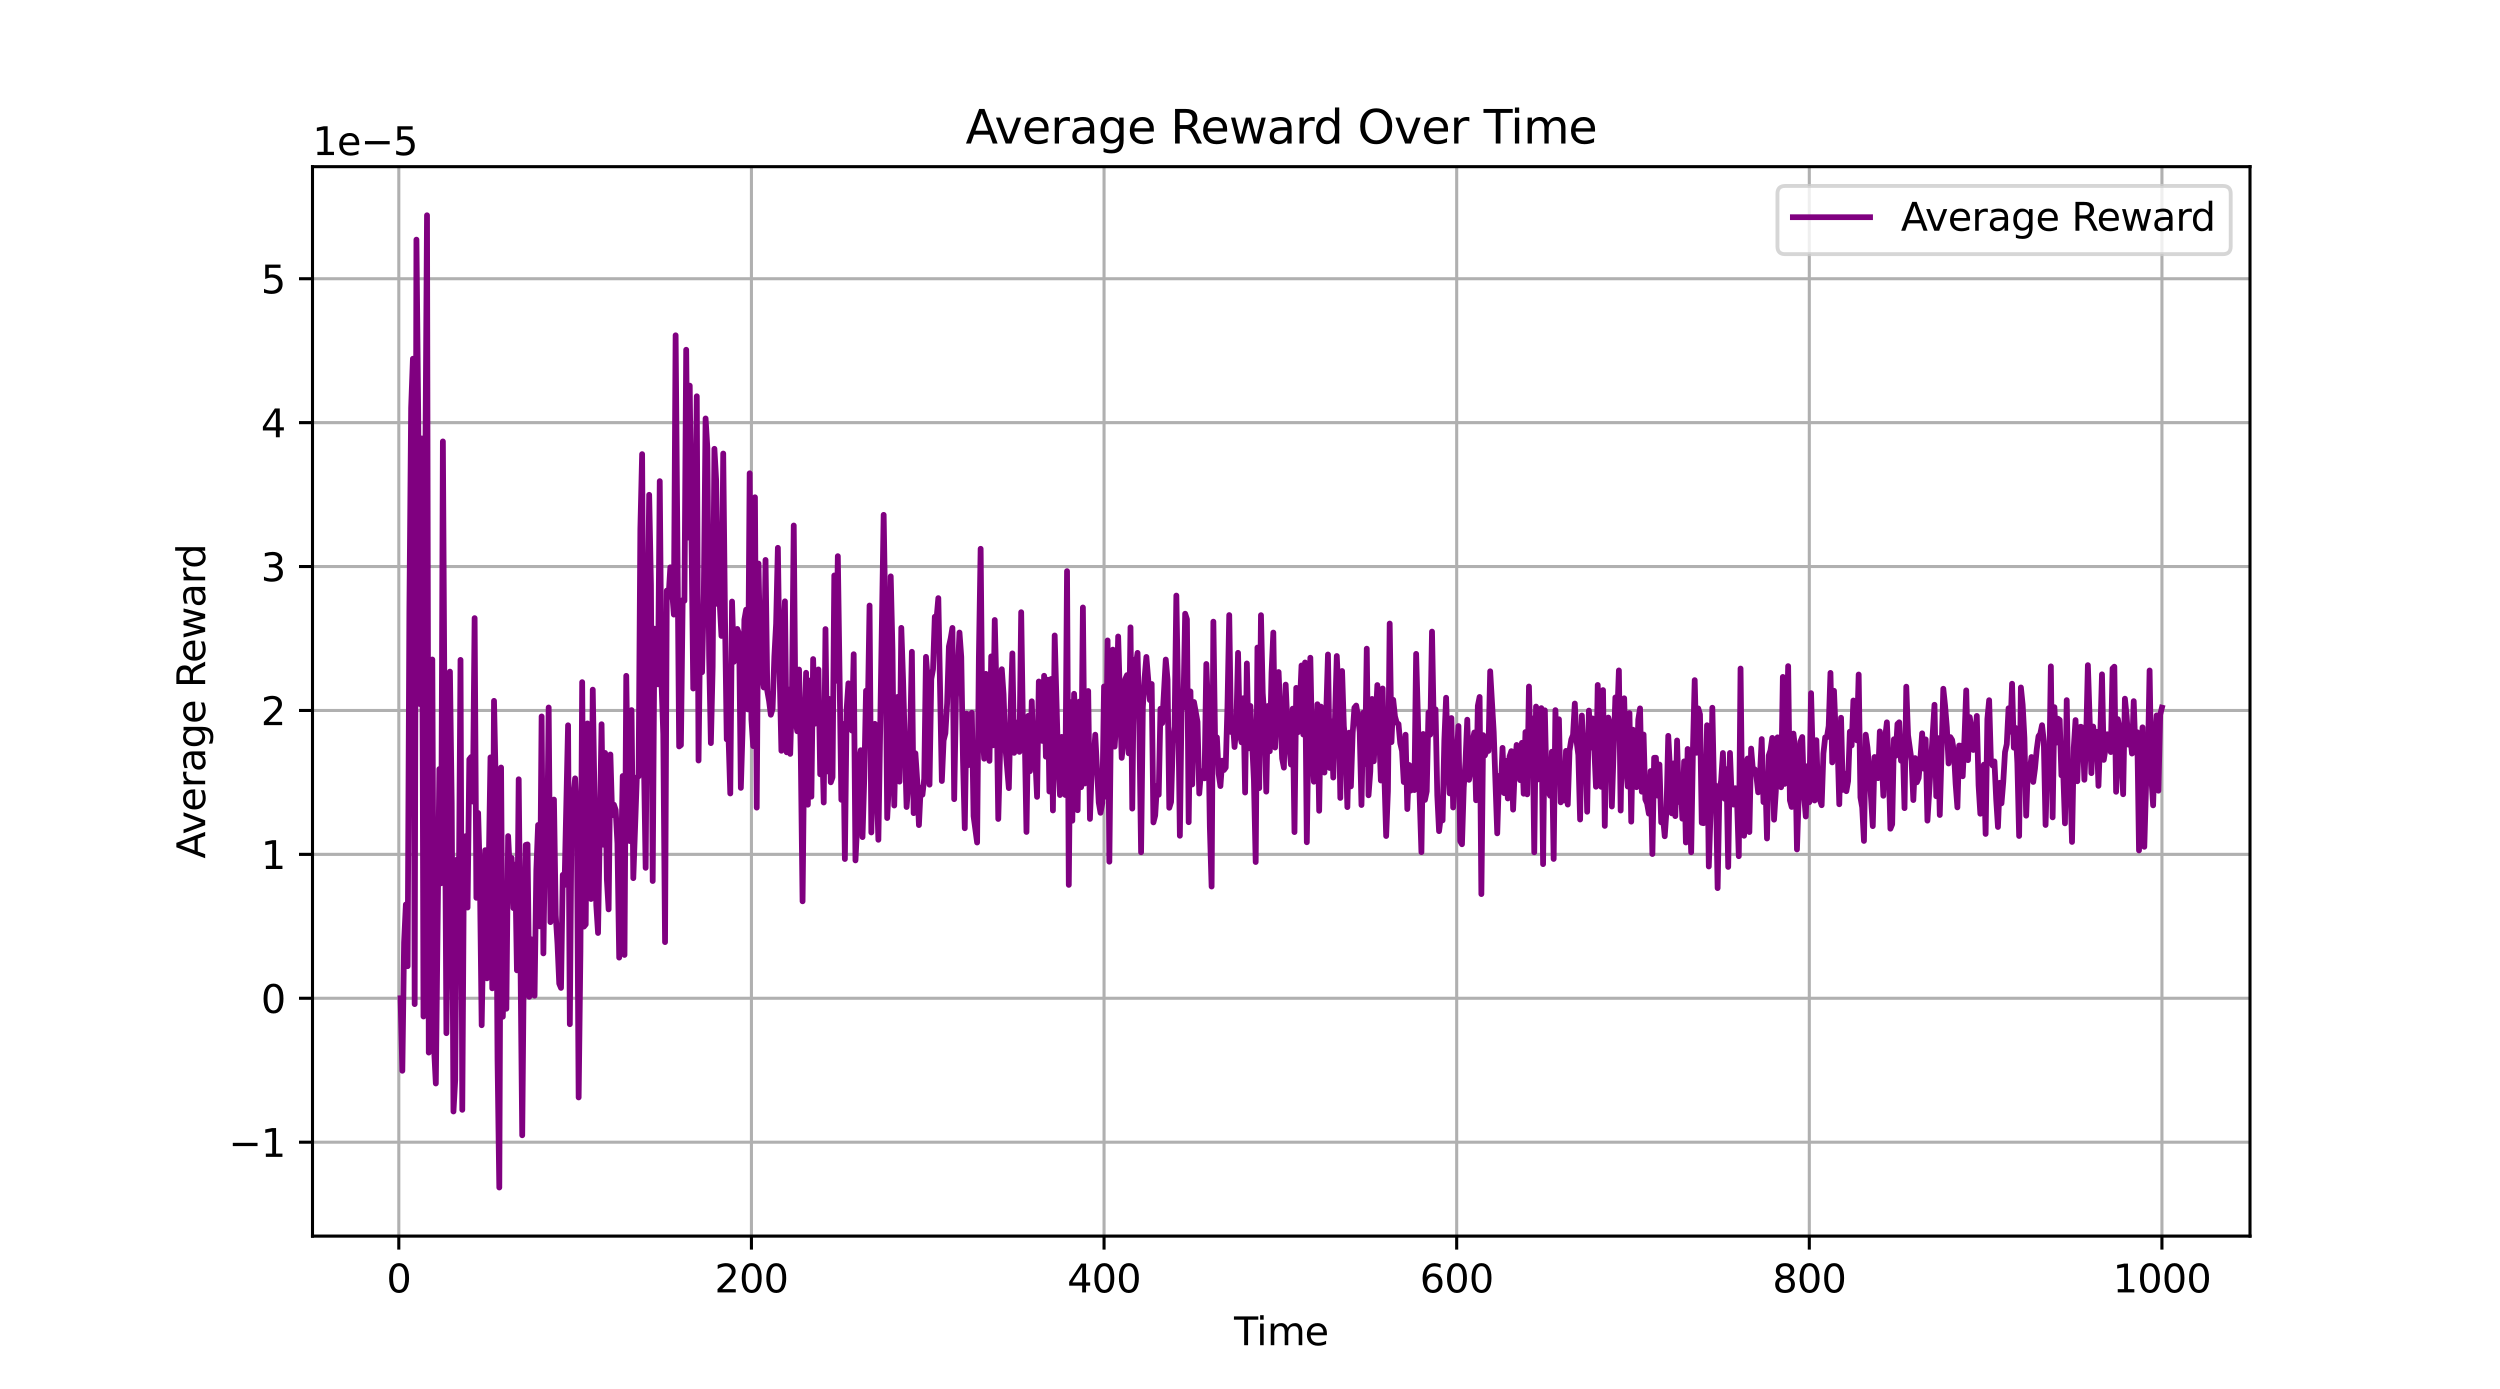 <?xml version="1.0" encoding="utf-8" standalone="no"?>
<!DOCTYPE svg PUBLIC "-//W3C//DTD SVG 1.1//EN"
  "http://www.w3.org/Graphics/SVG/1.1/DTD/svg11.dtd">
<svg xmlns:xlink="http://www.w3.org/1999/xlink" width="648pt" height="360pt" viewBox="0 0 648 360" xmlns="http://www.w3.org/2000/svg" version="1.1">
 <defs>
  <style type="text/css">*{stroke-linejoin: round; stroke-linecap: butt}</style>
 </defs>
 <g id="figure_1">
  <g id="patch_1">
   <path d="M 0 360 
L 648 360 
L 648 0 
L 0 0 
z
" style="fill: #ffffff"/>
  </g>
  <g id="axes_1">
   <g id="patch_2">
    <path d="M 81 320.4 
L 583.2 320.4 
L 583.2 43.2 
L 81 43.2 
z
" style="fill: #ffffff"/>
   </g>
   <g id="matplotlib.axis_1">
    <g id="xtick_1">
     <g id="line2d_1">
      <path d="M 103.37 320.4 
L 103.37 43.2 
" clip-path="url(#p9e7cd3961b)" style="fill: none; stroke: #b0b0b0; stroke-width: 0.8; stroke-linecap: square"/>
     </g>
     <g id="line2d_2">
      <defs>
       <path id="m107a6c6f35" d="M 0 0 
L 0 3.5 
" style="stroke: #000000; stroke-width: 0.8"/>
      </defs>
      <g>
       <use xlink:href="#m107a6c6f35" x="103.37" y="320.4" style="stroke: #000000; stroke-width: 0.8"/>
      </g>
     </g>
     <g id="text_1">
      <!-- 0 -->
      <g transform="translate(100.189 334.998) scale(0.1 -0.1)">
       <defs>
        <path id="DejaVuSans-30" d="M 2034 4250 
Q 1547 4250 1301 3770 
Q 1056 3291 1056 2328 
Q 1056 1369 1301 889 
Q 1547 409 2034 409 
Q 2525 409 2770 889 
Q 3016 1369 3016 2328 
Q 3016 3291 2770 3770 
Q 2525 4250 2034 4250 
z
M 2034 4750 
Q 2819 4750 3233 4129 
Q 3647 3509 3647 2328 
Q 3647 1150 3233 529 
Q 2819 -91 2034 -91 
Q 1250 -91 836 529 
Q 422 1150 422 2328 
Q 422 3509 836 4129 
Q 1250 4750 2034 4750 
z
" transform="scale(0.016)"/>
       </defs>
       <use xlink:href="#DejaVuSans-30"/>
      </g>
     </g>
    </g>
    <g id="xtick_2">
     <g id="line2d_3">
      <path d="M 194.771 320.4 
L 194.771 43.2 
" clip-path="url(#p9e7cd3961b)" style="fill: none; stroke: #b0b0b0; stroke-width: 0.8; stroke-linecap: square"/>
     </g>
     <g id="line2d_4">
      <g>
       <use xlink:href="#m107a6c6f35" x="194.771" y="320.4" style="stroke: #000000; stroke-width: 0.8"/>
      </g>
     </g>
     <g id="text_2">
      <!-- 200 -->
      <g transform="translate(185.227 334.998) scale(0.1 -0.1)">
       <defs>
        <path id="DejaVuSans-32" d="M 1228 531 
L 3431 531 
L 3431 0 
L 469 0 
L 469 531 
Q 828 903 1448 1529 
Q 2069 2156 2228 2338 
Q 2531 2678 2651 2914 
Q 2772 3150 2772 3378 
Q 2772 3750 2511 3984 
Q 2250 4219 1831 4219 
Q 1534 4219 1204 4116 
Q 875 4013 500 3803 
L 500 4441 
Q 881 4594 1212 4672 
Q 1544 4750 1819 4750 
Q 2544 4750 2975 4387 
Q 3406 4025 3406 3419 
Q 3406 3131 3298 2873 
Q 3191 2616 2906 2266 
Q 2828 2175 2409 1742 
Q 1991 1309 1228 531 
z
" transform="scale(0.016)"/>
       </defs>
       <use xlink:href="#DejaVuSans-32"/>
       <use xlink:href="#DejaVuSans-30" transform="translate(63.623 0)"/>
       <use xlink:href="#DejaVuSans-30" transform="translate(127.246 0)"/>
      </g>
     </g>
    </g>
    <g id="xtick_3">
     <g id="line2d_5">
      <path d="M 286.171 320.4 
L 286.171 43.2 
" clip-path="url(#p9e7cd3961b)" style="fill: none; stroke: #b0b0b0; stroke-width: 0.8; stroke-linecap: square"/>
     </g>
     <g id="line2d_6">
      <g>
       <use xlink:href="#m107a6c6f35" x="286.171" y="320.4" style="stroke: #000000; stroke-width: 0.8"/>
      </g>
     </g>
     <g id="text_3">
      <!-- 400 -->
      <g transform="translate(276.628 334.998) scale(0.1 -0.1)">
       <defs>
        <path id="DejaVuSans-34" d="M 2419 4116 
L 825 1625 
L 2419 1625 
L 2419 4116 
z
M 2253 4666 
L 3047 4666 
L 3047 1625 
L 3713 1625 
L 3713 1100 
L 3047 1100 
L 3047 0 
L 2419 0 
L 2419 1100 
L 313 1100 
L 313 1709 
L 2253 4666 
z
" transform="scale(0.016)"/>
       </defs>
       <use xlink:href="#DejaVuSans-34"/>
       <use xlink:href="#DejaVuSans-30" transform="translate(63.623 0)"/>
       <use xlink:href="#DejaVuSans-30" transform="translate(127.246 0)"/>
      </g>
     </g>
    </g>
    <g id="xtick_4">
     <g id="line2d_7">
      <path d="M 377.572 320.4 
L 377.572 43.2 
" clip-path="url(#p9e7cd3961b)" style="fill: none; stroke: #b0b0b0; stroke-width: 0.8; stroke-linecap: square"/>
     </g>
     <g id="line2d_8">
      <g>
       <use xlink:href="#m107a6c6f35" x="377.572" y="320.4" style="stroke: #000000; stroke-width: 0.8"/>
      </g>
     </g>
     <g id="text_4">
      <!-- 600 -->
      <g transform="translate(368.028 334.998) scale(0.1 -0.1)">
       <defs>
        <path id="DejaVuSans-36" d="M 2113 2584 
Q 1688 2584 1439 2293 
Q 1191 2003 1191 1497 
Q 1191 994 1439 701 
Q 1688 409 2113 409 
Q 2538 409 2786 701 
Q 3034 994 3034 1497 
Q 3034 2003 2786 2293 
Q 2538 2584 2113 2584 
z
M 3366 4563 
L 3366 3988 
Q 3128 4100 2886 4159 
Q 2644 4219 2406 4219 
Q 1781 4219 1451 3797 
Q 1122 3375 1075 2522 
Q 1259 2794 1537 2939 
Q 1816 3084 2150 3084 
Q 2853 3084 3261 2657 
Q 3669 2231 3669 1497 
Q 3669 778 3244 343 
Q 2819 -91 2113 -91 
Q 1303 -91 875 529 
Q 447 1150 447 2328 
Q 447 3434 972 4092 
Q 1497 4750 2381 4750 
Q 2619 4750 2861 4703 
Q 3103 4656 3366 4563 
z
" transform="scale(0.016)"/>
       </defs>
       <use xlink:href="#DejaVuSans-36"/>
       <use xlink:href="#DejaVuSans-30" transform="translate(63.623 0)"/>
       <use xlink:href="#DejaVuSans-30" transform="translate(127.246 0)"/>
      </g>
     </g>
    </g>
    <g id="xtick_5">
     <g id="line2d_9">
      <path d="M 468.972 320.4 
L 468.972 43.2 
" clip-path="url(#p9e7cd3961b)" style="fill: none; stroke: #b0b0b0; stroke-width: 0.8; stroke-linecap: square"/>
     </g>
     <g id="line2d_10">
      <g>
       <use xlink:href="#m107a6c6f35" x="468.972" y="320.4" style="stroke: #000000; stroke-width: 0.8"/>
      </g>
     </g>
     <g id="text_5">
      <!-- 800 -->
      <g transform="translate(459.428 334.998) scale(0.1 -0.1)">
       <defs>
        <path id="DejaVuSans-38" d="M 2034 2216 
Q 1584 2216 1326 1975 
Q 1069 1734 1069 1313 
Q 1069 891 1326 650 
Q 1584 409 2034 409 
Q 2484 409 2743 651 
Q 3003 894 3003 1313 
Q 3003 1734 2745 1975 
Q 2488 2216 2034 2216 
z
M 1403 2484 
Q 997 2584 770 2862 
Q 544 3141 544 3541 
Q 544 4100 942 4425 
Q 1341 4750 2034 4750 
Q 2731 4750 3128 4425 
Q 3525 4100 3525 3541 
Q 3525 3141 3298 2862 
Q 3072 2584 2669 2484 
Q 3125 2378 3379 2068 
Q 3634 1759 3634 1313 
Q 3634 634 3220 271 
Q 2806 -91 2034 -91 
Q 1263 -91 848 271 
Q 434 634 434 1313 
Q 434 1759 690 2068 
Q 947 2378 1403 2484 
z
M 1172 3481 
Q 1172 3119 1398 2916 
Q 1625 2713 2034 2713 
Q 2441 2713 2670 2916 
Q 2900 3119 2900 3481 
Q 2900 3844 2670 4047 
Q 2441 4250 2034 4250 
Q 1625 4250 1398 4047 
Q 1172 3844 1172 3481 
z
" transform="scale(0.016)"/>
       </defs>
       <use xlink:href="#DejaVuSans-38"/>
       <use xlink:href="#DejaVuSans-30" transform="translate(63.623 0)"/>
       <use xlink:href="#DejaVuSans-30" transform="translate(127.246 0)"/>
      </g>
     </g>
    </g>
    <g id="xtick_6">
     <g id="line2d_11">
      <path d="M 560.373 320.4 
L 560.373 43.2 
" clip-path="url(#p9e7cd3961b)" style="fill: none; stroke: #b0b0b0; stroke-width: 0.8; stroke-linecap: square"/>
     </g>
     <g id="line2d_12">
      <g>
       <use xlink:href="#m107a6c6f35" x="560.373" y="320.4" style="stroke: #000000; stroke-width: 0.8"/>
      </g>
     </g>
     <g id="text_6">
      <!-- 1000 -->
      <g transform="translate(547.648 334.998) scale(0.1 -0.1)">
       <defs>
        <path id="DejaVuSans-31" d="M 794 531 
L 1825 531 
L 1825 4091 
L 703 3866 
L 703 4441 
L 1819 4666 
L 2450 4666 
L 2450 531 
L 3481 531 
L 3481 0 
L 794 0 
L 794 531 
z
" transform="scale(0.016)"/>
       </defs>
       <use xlink:href="#DejaVuSans-31"/>
       <use xlink:href="#DejaVuSans-30" transform="translate(63.623 0)"/>
       <use xlink:href="#DejaVuSans-30" transform="translate(127.246 0)"/>
       <use xlink:href="#DejaVuSans-30" transform="translate(190.869 0)"/>
      </g>
     </g>
    </g>
    <g id="text_7">
     <!-- Time -->
     <g transform="translate(319.866 348.677) scale(0.1 -0.1)">
      <defs>
       <path id="DejaVuSans-54" d="M -19 4666 
L 3928 4666 
L 3928 4134 
L 2272 4134 
L 2272 0 
L 1638 0 
L 1638 4134 
L -19 4134 
L -19 4666 
z
" transform="scale(0.016)"/>
       <path id="DejaVuSans-69" d="M 603 3500 
L 1178 3500 
L 1178 0 
L 603 0 
L 603 3500 
z
M 603 4863 
L 1178 4863 
L 1178 4134 
L 603 4134 
L 603 4863 
z
" transform="scale(0.016)"/>
       <path id="DejaVuSans-6d" d="M 3328 2828 
Q 3544 3216 3844 3400 
Q 4144 3584 4550 3584 
Q 5097 3584 5394 3201 
Q 5691 2819 5691 2113 
L 5691 0 
L 5113 0 
L 5113 2094 
Q 5113 2597 4934 2840 
Q 4756 3084 4391 3084 
Q 3944 3084 3684 2787 
Q 3425 2491 3425 1978 
L 3425 0 
L 2847 0 
L 2847 2094 
Q 2847 2600 2669 2842 
Q 2491 3084 2119 3084 
Q 1678 3084 1418 2786 
Q 1159 2488 1159 1978 
L 1159 0 
L 581 0 
L 581 3500 
L 1159 3500 
L 1159 2956 
Q 1356 3278 1631 3431 
Q 1906 3584 2284 3584 
Q 2666 3584 2933 3390 
Q 3200 3197 3328 2828 
z
" transform="scale(0.016)"/>
       <path id="DejaVuSans-65" d="M 3597 1894 
L 3597 1613 
L 953 1613 
Q 991 1019 1311 708 
Q 1631 397 2203 397 
Q 2534 397 2845 478 
Q 3156 559 3463 722 
L 3463 178 
Q 3153 47 2828 -22 
Q 2503 -91 2169 -91 
Q 1331 -91 842 396 
Q 353 884 353 1716 
Q 353 2575 817 3079 
Q 1281 3584 2069 3584 
Q 2775 3584 3186 3129 
Q 3597 2675 3597 1894 
z
M 3022 2063 
Q 3016 2534 2758 2815 
Q 2500 3097 2075 3097 
Q 1594 3097 1305 2825 
Q 1016 2553 972 2059 
L 3022 2063 
z
" transform="scale(0.016)"/>
      </defs>
      <use xlink:href="#DejaVuSans-54"/>
      <use xlink:href="#DejaVuSans-69" transform="translate(57.959 0)"/>
      <use xlink:href="#DejaVuSans-6d" transform="translate(85.742 0)"/>
      <use xlink:href="#DejaVuSans-65" transform="translate(183.154 0)"/>
     </g>
    </g>
   </g>
   <g id="matplotlib.axis_2">
    <g id="ytick_1">
     <g id="line2d_13">
      <path d="M 81 296.057 
L 583.2 296.057 
" clip-path="url(#p9e7cd3961b)" style="fill: none; stroke: #b0b0b0; stroke-width: 0.8; stroke-linecap: square"/>
     </g>
     <g id="line2d_14">
      <defs>
       <path id="m72493cd6cf" d="M 0 0 
L -3.5 0 
" style="stroke: #000000; stroke-width: 0.8"/>
      </defs>
      <g>
       <use xlink:href="#m72493cd6cf" x="81" y="296.057" style="stroke: #000000; stroke-width: 0.8"/>
      </g>
     </g>
     <g id="text_8">
      <!-- −1 -->
      <g transform="translate(59.258 299.856) scale(0.1 -0.1)">
       <defs>
        <path id="DejaVuSans-2212" d="M 678 2272 
L 4684 2272 
L 4684 1741 
L 678 1741 
L 678 2272 
z
" transform="scale(0.016)"/>
       </defs>
       <use xlink:href="#DejaVuSans-2212"/>
       <use xlink:href="#DejaVuSans-31" transform="translate(83.789 0)"/>
      </g>
     </g>
    </g>
    <g id="ytick_2">
     <g id="line2d_15">
      <path d="M 81 258.754 
L 583.2 258.754 
" clip-path="url(#p9e7cd3961b)" style="fill: none; stroke: #b0b0b0; stroke-width: 0.8; stroke-linecap: square"/>
     </g>
     <g id="line2d_16">
      <g>
       <use xlink:href="#m72493cd6cf" x="81" y="258.754" style="stroke: #000000; stroke-width: 0.8"/>
      </g>
     </g>
     <g id="text_9">
      <!-- 0 -->
      <g transform="translate(67.638 262.553) scale(0.1 -0.1)">
       <use xlink:href="#DejaVuSans-30"/>
      </g>
     </g>
    </g>
    <g id="ytick_3">
     <g id="line2d_17">
      <path d="M 81 221.452 
L 583.2 221.452 
" clip-path="url(#p9e7cd3961b)" style="fill: none; stroke: #b0b0b0; stroke-width: 0.8; stroke-linecap: square"/>
     </g>
     <g id="line2d_18">
      <g>
       <use xlink:href="#m72493cd6cf" x="81" y="221.452" style="stroke: #000000; stroke-width: 0.8"/>
      </g>
     </g>
     <g id="text_10">
      <!-- 1 -->
      <g transform="translate(67.638 225.251) scale(0.1 -0.1)">
       <use xlink:href="#DejaVuSans-31"/>
      </g>
     </g>
    </g>
    <g id="ytick_4">
     <g id="line2d_19">
      <path d="M 81 184.149 
L 583.2 184.149 
" clip-path="url(#p9e7cd3961b)" style="fill: none; stroke: #b0b0b0; stroke-width: 0.8; stroke-linecap: square"/>
     </g>
     <g id="line2d_20">
      <g>
       <use xlink:href="#m72493cd6cf" x="81" y="184.149" style="stroke: #000000; stroke-width: 0.8"/>
      </g>
     </g>
     <g id="text_11">
      <!-- 2 -->
      <g transform="translate(67.638 187.949) scale(0.1 -0.1)">
       <use xlink:href="#DejaVuSans-32"/>
      </g>
     </g>
    </g>
    <g id="ytick_5">
     <g id="line2d_21">
      <path d="M 81 146.847 
L 583.2 146.847 
" clip-path="url(#p9e7cd3961b)" style="fill: none; stroke: #b0b0b0; stroke-width: 0.8; stroke-linecap: square"/>
     </g>
     <g id="line2d_22">
      <g>
       <use xlink:href="#m72493cd6cf" x="81" y="146.847" style="stroke: #000000; stroke-width: 0.8"/>
      </g>
     </g>
     <g id="text_12">
      <!-- 3 -->
      <g transform="translate(67.638 150.646) scale(0.1 -0.1)">
       <defs>
        <path id="DejaVuSans-33" d="M 2597 2516 
Q 3050 2419 3304 2112 
Q 3559 1806 3559 1356 
Q 3559 666 3084 287 
Q 2609 -91 1734 -91 
Q 1441 -91 1130 -33 
Q 819 25 488 141 
L 488 750 
Q 750 597 1062 519 
Q 1375 441 1716 441 
Q 2309 441 2620 675 
Q 2931 909 2931 1356 
Q 2931 1769 2642 2001 
Q 2353 2234 1838 2234 
L 1294 2234 
L 1294 2753 
L 1863 2753 
Q 2328 2753 2575 2939 
Q 2822 3125 2822 3475 
Q 2822 3834 2567 4026 
Q 2313 4219 1838 4219 
Q 1578 4219 1281 4162 
Q 984 4106 628 3988 
L 628 4550 
Q 988 4650 1302 4700 
Q 1616 4750 1894 4750 
Q 2613 4750 3031 4423 
Q 3450 4097 3450 3541 
Q 3450 3153 3228 2886 
Q 3006 2619 2597 2516 
z
" transform="scale(0.016)"/>
       </defs>
       <use xlink:href="#DejaVuSans-33"/>
      </g>
     </g>
    </g>
    <g id="ytick_6">
     <g id="line2d_23">
      <path d="M 81 109.545 
L 583.2 109.545 
" clip-path="url(#p9e7cd3961b)" style="fill: none; stroke: #b0b0b0; stroke-width: 0.8; stroke-linecap: square"/>
     </g>
     <g id="line2d_24">
      <g>
       <use xlink:href="#m72493cd6cf" x="81" y="109.545" style="stroke: #000000; stroke-width: 0.8"/>
      </g>
     </g>
     <g id="text_13">
      <!-- 4 -->
      <g transform="translate(67.638 113.344) scale(0.1 -0.1)">
       <use xlink:href="#DejaVuSans-34"/>
      </g>
     </g>
    </g>
    <g id="ytick_7">
     <g id="line2d_25">
      <path d="M 81 72.242 
L 583.2 72.242 
" clip-path="url(#p9e7cd3961b)" style="fill: none; stroke: #b0b0b0; stroke-width: 0.8; stroke-linecap: square"/>
     </g>
     <g id="line2d_26">
      <g>
       <use xlink:href="#m72493cd6cf" x="81" y="72.242" style="stroke: #000000; stroke-width: 0.8"/>
      </g>
     </g>
     <g id="text_14">
      <!-- 5 -->
      <g transform="translate(67.638 76.042) scale(0.1 -0.1)">
       <defs>
        <path id="DejaVuSans-35" d="M 691 4666 
L 3169 4666 
L 3169 4134 
L 1269 4134 
L 1269 2991 
Q 1406 3038 1543 3061 
Q 1681 3084 1819 3084 
Q 2600 3084 3056 2656 
Q 3513 2228 3513 1497 
Q 3513 744 3044 326 
Q 2575 -91 1722 -91 
Q 1428 -91 1123 -41 
Q 819 9 494 109 
L 494 744 
Q 775 591 1075 516 
Q 1375 441 1709 441 
Q 2250 441 2565 725 
Q 2881 1009 2881 1497 
Q 2881 1984 2565 2268 
Q 2250 2553 1709 2553 
Q 1456 2553 1204 2497 
Q 953 2441 691 2322 
L 691 4666 
z
" transform="scale(0.016)"/>
       </defs>
       <use xlink:href="#DejaVuSans-35"/>
      </g>
     </g>
    </g>
    <g id="text_15">
     <!-- Average Reward -->
     <g transform="translate(53.178 222.543) rotate(-90) scale(0.1 -0.1)">
      <defs>
       <path id="DejaVuSans-41" d="M 2188 4044 
L 1331 1722 
L 3047 1722 
L 2188 4044 
z
M 1831 4666 
L 2547 4666 
L 4325 0 
L 3669 0 
L 3244 1197 
L 1141 1197 
L 716 0 
L 50 0 
L 1831 4666 
z
" transform="scale(0.016)"/>
       <path id="DejaVuSans-76" d="M 191 3500 
L 800 3500 
L 1894 563 
L 2988 3500 
L 3597 3500 
L 2284 0 
L 1503 0 
L 191 3500 
z
" transform="scale(0.016)"/>
       <path id="DejaVuSans-72" d="M 2631 2963 
Q 2534 3019 2420 3045 
Q 2306 3072 2169 3072 
Q 1681 3072 1420 2755 
Q 1159 2438 1159 1844 
L 1159 0 
L 581 0 
L 581 3500 
L 1159 3500 
L 1159 2956 
Q 1341 3275 1631 3429 
Q 1922 3584 2338 3584 
Q 2397 3584 2469 3576 
Q 2541 3569 2628 3553 
L 2631 2963 
z
" transform="scale(0.016)"/>
       <path id="DejaVuSans-61" d="M 2194 1759 
Q 1497 1759 1228 1600 
Q 959 1441 959 1056 
Q 959 750 1161 570 
Q 1363 391 1709 391 
Q 2188 391 2477 730 
Q 2766 1069 2766 1631 
L 2766 1759 
L 2194 1759 
z
M 3341 1997 
L 3341 0 
L 2766 0 
L 2766 531 
Q 2569 213 2275 61 
Q 1981 -91 1556 -91 
Q 1019 -91 701 211 
Q 384 513 384 1019 
Q 384 1609 779 1909 
Q 1175 2209 1959 2209 
L 2766 2209 
L 2766 2266 
Q 2766 2663 2505 2880 
Q 2244 3097 1772 3097 
Q 1472 3097 1187 3025 
Q 903 2953 641 2809 
L 641 3341 
Q 956 3463 1253 3523 
Q 1550 3584 1831 3584 
Q 2591 3584 2966 3190 
Q 3341 2797 3341 1997 
z
" transform="scale(0.016)"/>
       <path id="DejaVuSans-67" d="M 2906 1791 
Q 2906 2416 2648 2759 
Q 2391 3103 1925 3103 
Q 1463 3103 1205 2759 
Q 947 2416 947 1791 
Q 947 1169 1205 825 
Q 1463 481 1925 481 
Q 2391 481 2648 825 
Q 2906 1169 2906 1791 
z
M 3481 434 
Q 3481 -459 3084 -895 
Q 2688 -1331 1869 -1331 
Q 1566 -1331 1297 -1286 
Q 1028 -1241 775 -1147 
L 775 -588 
Q 1028 -725 1275 -790 
Q 1522 -856 1778 -856 
Q 2344 -856 2625 -561 
Q 2906 -266 2906 331 
L 2906 616 
Q 2728 306 2450 153 
Q 2172 0 1784 0 
Q 1141 0 747 490 
Q 353 981 353 1791 
Q 353 2603 747 3093 
Q 1141 3584 1784 3584 
Q 2172 3584 2450 3431 
Q 2728 3278 2906 2969 
L 2906 3500 
L 3481 3500 
L 3481 434 
z
" transform="scale(0.016)"/>
       <path id="DejaVuSans-20" transform="scale(0.016)"/>
       <path id="DejaVuSans-52" d="M 2841 2188 
Q 3044 2119 3236 1894 
Q 3428 1669 3622 1275 
L 4263 0 
L 3584 0 
L 2988 1197 
Q 2756 1666 2539 1819 
Q 2322 1972 1947 1972 
L 1259 1972 
L 1259 0 
L 628 0 
L 628 4666 
L 2053 4666 
Q 2853 4666 3247 4331 
Q 3641 3997 3641 3322 
Q 3641 2881 3436 2590 
Q 3231 2300 2841 2188 
z
M 1259 4147 
L 1259 2491 
L 2053 2491 
Q 2509 2491 2742 2702 
Q 2975 2913 2975 3322 
Q 2975 3731 2742 3939 
Q 2509 4147 2053 4147 
L 1259 4147 
z
" transform="scale(0.016)"/>
       <path id="DejaVuSans-77" d="M 269 3500 
L 844 3500 
L 1563 769 
L 2278 3500 
L 2956 3500 
L 3675 769 
L 4391 3500 
L 4966 3500 
L 4050 0 
L 3372 0 
L 2619 2869 
L 1863 0 
L 1184 0 
L 269 3500 
z
" transform="scale(0.016)"/>
       <path id="DejaVuSans-64" d="M 2906 2969 
L 2906 4863 
L 3481 4863 
L 3481 0 
L 2906 0 
L 2906 525 
Q 2725 213 2448 61 
Q 2172 -91 1784 -91 
Q 1150 -91 751 415 
Q 353 922 353 1747 
Q 353 2572 751 3078 
Q 1150 3584 1784 3584 
Q 2172 3584 2448 3432 
Q 2725 3281 2906 2969 
z
M 947 1747 
Q 947 1113 1208 752 
Q 1469 391 1925 391 
Q 2381 391 2643 752 
Q 2906 1113 2906 1747 
Q 2906 2381 2643 2742 
Q 2381 3103 1925 3103 
Q 1469 3103 1208 2742 
Q 947 2381 947 1747 
z
" transform="scale(0.016)"/>
      </defs>
      <use xlink:href="#DejaVuSans-41"/>
      <use xlink:href="#DejaVuSans-76" transform="translate(62.533 0)"/>
      <use xlink:href="#DejaVuSans-65" transform="translate(121.713 0)"/>
      <use xlink:href="#DejaVuSans-72" transform="translate(183.236 0)"/>
      <use xlink:href="#DejaVuSans-61" transform="translate(224.35 0)"/>
      <use xlink:href="#DejaVuSans-67" transform="translate(285.629 0)"/>
      <use xlink:href="#DejaVuSans-65" transform="translate(349.105 0)"/>
      <use xlink:href="#DejaVuSans-20" transform="translate(410.629 0)"/>
      <use xlink:href="#DejaVuSans-52" transform="translate(442.416 0)"/>
      <use xlink:href="#DejaVuSans-65" transform="translate(507.398 0)"/>
      <use xlink:href="#DejaVuSans-77" transform="translate(568.922 0)"/>
      <use xlink:href="#DejaVuSans-61" transform="translate(650.709 0)"/>
      <use xlink:href="#DejaVuSans-72" transform="translate(711.988 0)"/>
      <use xlink:href="#DejaVuSans-64" transform="translate(751.352 0)"/>
     </g>
    </g>
    <g id="text_16">
     <!-- 1e−5 -->
     <g transform="translate(81 40.2) scale(0.1 -0.1)">
      <use xlink:href="#DejaVuSans-31"/>
      <use xlink:href="#DejaVuSans-65" transform="translate(63.623 0)"/>
      <use xlink:href="#DejaVuSans-2212" transform="translate(125.146 0)"/>
      <use xlink:href="#DejaVuSans-35" transform="translate(208.936 0)"/>
     </g>
    </g>
   </g>
   <g id="line2d_27">
    <path d="M 103.827 258.754 
L 104.284 277.541 
L 104.741 244.273 
L 105.198 234.448 
L 105.655 250.441 
L 106.112 158.373 
L 106.569 105.665 
L 107.026 92.984 
L 107.483 260.264 
L 107.94 62.118 
L 108.397 107.333 
L 108.854 182.497 
L 109.311 113.646 
L 109.768 263.475 
L 110.225 124.233 
L 110.682 55.8 
L 111.139 272.828 
L 111.596 203.248 
L 112.053 170.943 
L 112.51 271.763 
L 112.967 280.838 
L 113.881 199.336 
L 114.338 228.94 
L 114.795 114.423 
L 115.709 267.8 
L 116.166 230.398 
L 116.623 174.085 
L 117.08 208.19 
L 117.537 288.096 
L 117.994 279.91 
L 118.451 222.805 
L 118.908 235.217 
L 119.365 171.049 
L 119.822 287.664 
L 120.279 218.639 
L 120.736 216.723 
L 121.193 235.234 
L 121.65 196.816 
L 122.107 196.233 
L 122.564 207.762 
L 123.021 160.221 
L 123.478 232.713 
L 123.935 210.722 
L 124.392 227.456 
L 124.849 265.738 
L 125.306 239.806 
L 125.763 220.366 
L 126.22 253.581 
L 127.134 196.316 
L 127.591 256.173 
L 128.048 181.664 
L 128.505 203.807 
L 128.962 274.667 
L 129.419 307.8 
L 129.876 198.939 
L 130.333 263.534 
L 130.79 246.154 
L 131.247 261.467 
L 131.704 216.718 
L 132.161 225.916 
L 132.618 222.38 
L 133.075 235.376 
L 133.532 224.103 
L 133.989 251.508 
L 134.446 201.989 
L 135.36 294.26 
L 135.817 245.105 
L 136.274 219.003 
L 136.731 218.882 
L 137.188 258.373 
L 137.645 243.443 
L 138.102 256.932 
L 138.559 258.086 
L 139.016 225.596 
L 139.473 213.841 
L 139.93 240.107 
L 140.387 185.704 
L 140.844 247.117 
L 141.301 215.84 
L 141.758 224.124 
L 142.215 183.384 
L 142.672 239.017 
L 143.129 226.278 
L 143.586 207.254 
L 144.043 237.227 
L 144.5 244.62 
L 144.957 254.969 
L 145.414 256.061 
L 145.871 226.76 
L 146.329 229.4 
L 147.243 187.999 
L 147.7 265.473 
L 148.157 208.956 
L 148.614 206.702 
L 149.071 201.754 
L 149.528 212.547 
L 149.985 284.454 
L 150.442 246.641 
L 150.899 176.816 
L 151.356 240.175 
L 151.813 239.613 
L 152.27 187.516 
L 153.184 233.022 
L 153.641 178.762 
L 154.555 234.624 
L 155.012 241.828 
L 155.926 187.725 
L 156.383 218.95 
L 156.84 195.162 
L 157.297 227.914 
L 157.754 235.709 
L 158.211 195.565 
L 158.668 211.31 
L 159.125 208.583 
L 159.582 209.958 
L 160.039 218.611 
L 160.496 248.211 
L 161.41 201.143 
L 161.867 247.52 
L 162.324 175.179 
L 162.781 206.771 
L 163.238 218.006 
L 163.695 184.058 
L 164.152 227.617 
L 165.066 201.487 
L 165.523 201.224 
L 165.98 137.262 
L 166.437 117.715 
L 166.894 196.452 
L 167.351 224.939 
L 167.808 167.423 
L 168.265 128.252 
L 168.722 151.634 
L 169.179 228.356 
L 169.636 162.956 
L 170.093 164.604 
L 170.55 177.377 
L 171.007 124.718 
L 171.464 176.935 
L 171.921 190.34 
L 172.378 244.192 
L 172.835 153.083 
L 173.292 154.732 
L 173.749 147.055 
L 174.663 159.298 
L 175.12 86.913 
L 176.034 193.476 
L 176.491 193.129 
L 176.948 155.541 
L 177.405 155.721 
L 177.862 90.658 
L 178.319 139.338 
L 178.776 99.957 
L 179.69 178.46 
L 180.604 102.715 
L 181.061 197.127 
L 181.518 159.733 
L 181.975 174.236 
L 182.432 153.85 
L 182.889 108.465 
L 183.346 116.167 
L 183.803 169.975 
L 184.26 192.612 
L 184.717 172.891 
L 185.174 116.332 
L 185.631 124.6 
L 186.088 156.602 
L 186.545 156.185 
L 187.002 164.832 
L 187.459 117.559 
L 187.916 160.055 
L 188.373 191.64 
L 188.83 190.988 
L 189.287 205.665 
L 189.744 155.919 
L 190.201 171.553 
L 190.658 165.189 
L 191.115 163.024 
L 191.572 164.358 
L 192.029 204.214 
L 192.486 188.797 
L 192.943 160.622 
L 193.4 158.028 
L 193.857 183.871 
L 194.314 122.681 
L 194.771 186.528 
L 195.228 193.387 
L 195.685 128.892 
L 196.142 209.336 
L 196.599 146.074 
L 197.056 170.745 
L 197.97 178.195 
L 198.427 145.143 
L 198.884 179.1 
L 199.341 181.673 
L 199.798 185.262 
L 200.255 183.703 
L 200.712 170.208 
L 201.169 161.654 
L 201.626 141.997 
L 202.083 174.42 
L 202.54 194.597 
L 202.997 166.536 
L 203.454 155.862 
L 203.911 194.994 
L 204.368 178.715 
L 204.825 195.406 
L 205.282 179.297 
L 205.739 136.212 
L 206.196 186.739 
L 206.653 189.549 
L 207.11 173.548 
L 207.567 195.89 
L 208.024 233.612 
L 208.481 191.077 
L 208.938 174.381 
L 209.395 208.578 
L 209.852 176.398 
L 210.309 206.5 
L 210.766 170.833 
L 211.223 187.585 
L 211.68 185.688 
L 212.137 173.519 
L 212.594 200.702 
L 213.051 190.516 
L 213.508 208.008 
L 213.965 163.061 
L 214.422 199.95 
L 214.879 181.139 
L 215.336 202.771 
L 215.793 201.462 
L 216.25 149.154 
L 216.707 176.464 
L 217.164 144.161 
L 218.078 207.302 
L 218.535 187.64 
L 218.992 222.654 
L 219.449 183.836 
L 219.906 177.116 
L 220.363 179.869 
L 220.82 189.369 
L 221.277 169.578 
L 221.734 223.013 
L 222.191 213.648 
L 222.648 197.254 
L 223.105 194.456 
L 223.562 216.978 
L 224.019 201.726 
L 224.476 179.033 
L 224.933 184.697 
L 225.39 156.955 
L 225.847 215.772 
L 226.304 196.112 
L 226.761 187.617 
L 227.675 217.67 
L 229.046 133.451 
L 229.503 161.978 
L 229.96 212.033 
L 230.417 202.876 
L 230.874 149.392 
L 231.331 168.571 
L 231.788 208.794 
L 232.245 187.556 
L 232.702 180.624 
L 233.159 202.596 
L 233.616 162.745 
L 234.073 176.098 
L 234.987 209.177 
L 235.444 203.343 
L 235.901 192.024 
L 236.358 168.943 
L 236.815 210.768 
L 237.272 195.258 
L 237.729 202.194 
L 238.186 213.862 
L 238.643 204.168 
L 239.1 205.99 
L 239.557 201.847 
L 240.014 170.254 
L 240.471 176.262 
L 240.928 203.388 
L 241.385 175.982 
L 241.842 173.436 
L 242.299 159.862 
L 242.756 160.35 
L 243.213 155.035 
L 244.127 202.439 
L 244.584 191.906 
L 245.041 190.082 
L 245.498 182.276 
L 245.955 167.583 
L 246.412 165.509 
L 246.869 162.76 
L 247.326 207.142 
L 247.783 180.675 
L 248.24 174.555 
L 248.697 163.955 
L 249.154 170.267 
L 249.611 197.221 
L 250.068 214.683 
L 250.525 184.974 
L 250.982 198.338 
L 251.896 184.738 
L 252.353 211.548 
L 253.267 218.378 
L 253.724 170.473 
L 254.181 142.247 
L 254.638 189.059 
L 255.095 196.661 
L 255.552 174.666 
L 256.009 184.382 
L 256.466 197.22 
L 256.923 170.141 
L 257.38 193.187 
L 257.837 160.703 
L 258.294 179.382 
L 258.751 212.276 
L 259.208 194.979 
L 259.665 173.465 
L 260.122 179.991 
L 260.579 193.473 
L 261.493 204.278 
L 261.95 184.196 
L 262.407 169.363 
L 262.864 195.136 
L 263.778 187.234 
L 264.235 194.875 
L 264.692 158.688 
L 265.149 188.835 
L 265.606 190.297 
L 266.063 215.641 
L 266.52 185.553 
L 266.977 199.893 
L 267.434 181.775 
L 267.891 195.689 
L 268.348 196.445 
L 268.805 206.542 
L 269.262 176.646 
L 269.719 185.607 
L 270.176 192.046 
L 270.633 175.16 
L 271.09 196.13 
L 271.547 176.177 
L 272.004 205.161 
L 272.461 175.989 
L 272.918 210.066 
L 273.375 164.715 
L 274.289 198.398 
L 274.746 206.073 
L 275.203 191.003 
L 275.66 205.302 
L 276.117 206.063 
L 276.574 148.042 
L 277.031 229.363 
L 277.488 181.976 
L 277.945 212.732 
L 278.402 179.827 
L 278.859 188.583 
L 279.316 210.006 
L 279.773 181.855 
L 280.23 204.036 
L 280.687 157.459 
L 281.144 203.089 
L 281.601 182.734 
L 282.058 179.11 
L 282.515 212.261 
L 282.972 199.385 
L 283.429 198.128 
L 283.886 190.433 
L 284.8 208.021 
L 285.257 210.677 
L 285.714 208.15 
L 286.171 177.937 
L 286.628 206.49 
L 287.085 166.001 
L 287.542 223.352 
L 287.999 182.089 
L 288.456 168.386 
L 288.913 193.522 
L 289.37 186.406 
L 289.827 164.98 
L 290.741 196.436 
L 291.198 192.501 
L 291.655 176.053 
L 292.112 174.993 
L 292.569 195.269 
L 293.026 162.611 
L 293.483 209.588 
L 293.94 171.025 
L 294.397 172.38 
L 294.854 169.221 
L 295.311 188.074 
L 295.768 220.899 
L 296.225 183.295 
L 296.682 175.69 
L 297.139 170.281 
L 298.053 181.474 
L 298.51 177.288 
L 298.967 213.165 
L 299.424 211.368 
L 299.881 203.672 
L 300.338 205.995 
L 300.795 183.711 
L 301.252 187.434 
L 302.166 170.96 
L 302.623 176.145 
L 303.08 209.374 
L 303.537 207.863 
L 303.994 192.563 
L 304.451 188.35 
L 304.908 154.377 
L 305.365 181.194 
L 305.822 216.625 
L 306.279 182.141 
L 306.736 183.362 
L 307.193 159.077 
L 307.65 160.505 
L 308.107 213.113 
L 308.564 179.214 
L 309.021 203.34 
L 309.478 181.959 
L 310.392 187.118 
L 310.849 205.673 
L 311.306 199.946 
L 311.763 199.867 
L 312.22 201.74 
L 312.677 172.104 
L 313.134 183.817 
L 313.591 214.319 
L 314.048 229.789 
L 314.505 161.136 
L 314.962 192.854 
L 315.419 191.125 
L 315.876 200.579 
L 316.333 203.749 
L 316.79 197.171 
L 317.247 199.588 
L 317.704 198.944 
L 318.161 183.093 
L 318.618 159.427 
L 319.075 189.727 
L 319.532 186.677 
L 319.989 193.621 
L 320.446 188.417 
L 320.903 169.212 
L 321.36 190.365 
L 321.817 192.423 
L 322.274 180.975 
L 322.731 205.42 
L 323.188 171.969 
L 323.645 193.967 
L 324.102 182.982 
L 325.016 202.308 
L 325.473 223.434 
L 325.93 167.849 
L 326.387 204.295 
L 326.844 159.453 
L 327.301 179.639 
L 327.758 186.693 
L 328.215 205.19 
L 328.672 182.984 
L 329.129 194.724 
L 329.586 174.304 
L 330.043 163.965 
L 330.5 193.763 
L 330.957 180.103 
L 331.414 174.196 
L 332.329 196.601 
L 332.786 198.978 
L 333.243 177.455 
L 333.7 187.914 
L 334.614 198.174 
L 335.071 183.687 
L 335.528 215.677 
L 335.985 178.298 
L 336.442 189.796 
L 336.899 183.13 
L 337.356 172.489 
L 337.813 190.391 
L 338.27 171.72 
L 338.727 218.307 
L 339.184 186.696 
L 339.641 170.486 
L 340.098 193.52 
L 340.555 202.618 
L 341.012 199.924 
L 341.469 182.542 
L 341.926 210.154 
L 342.383 183.151 
L 342.84 186.383 
L 343.297 200.243 
L 344.211 169.648 
L 344.668 199.067 
L 345.125 186.964 
L 345.582 201.542 
L 346.496 170.041 
L 346.953 180.358 
L 347.41 206.824 
L 347.867 173.929 
L 348.324 188.22 
L 348.781 192.999 
L 349.238 209.201 
L 349.695 189.91 
L 350.152 203.827 
L 350.609 190.116 
L 351.066 183.441 
L 351.523 182.88 
L 351.98 185.56 
L 352.437 189.706 
L 352.894 208.659 
L 353.351 184.72 
L 353.808 198.043 
L 354.265 168.139 
L 354.722 206.139 
L 355.179 199.929 
L 355.636 181.163 
L 356.093 197.325 
L 357.007 177.569 
L 357.921 202.306 
L 358.378 178.454 
L 358.835 201.305 
L 359.292 216.696 
L 359.749 205.031 
L 360.206 161.624 
L 360.663 192.361 
L 361.12 181.394 
L 361.577 185.715 
L 362.034 187.336 
L 362.491 187.679 
L 362.948 192.689 
L 363.405 194.632 
L 363.862 202.713 
L 364.319 190.439 
L 364.776 209.703 
L 365.233 198.279 
L 365.69 204.907 
L 366.147 198.551 
L 366.604 204.786 
L 367.061 169.486 
L 367.518 185.902 
L 367.975 206.494 
L 368.432 220.869 
L 368.889 190.249 
L 369.346 207.333 
L 369.803 205.099 
L 370.26 184.69 
L 370.717 190.423 
L 371.174 163.715 
L 371.631 188.197 
L 372.088 183.856 
L 372.545 206.142 
L 373.002 215.433 
L 373.459 211.737 
L 373.916 212.643 
L 374.373 191.883 
L 374.83 180.853 
L 375.287 196.946 
L 375.744 205.652 
L 376.201 186.122 
L 376.658 209.302 
L 377.115 200.107 
L 377.572 195.918 
L 378.029 188.194 
L 378.486 218.03 
L 378.943 218.829 
L 379.4 204.176 
L 379.857 197.398 
L 380.314 186.549 
L 380.771 202.134 
L 381.228 199.522 
L 381.685 191.972 
L 382.142 189.863 
L 382.599 207.431 
L 383.056 182.954 
L 383.513 180.655 
L 383.97 231.745 
L 384.427 190.545 
L 384.884 195.805 
L 385.341 194.5 
L 385.798 194.645 
L 386.255 173.997 
L 387.169 189.749 
L 388.083 216.003 
L 388.54 201.11 
L 388.997 205.253 
L 389.454 193.854 
L 389.911 205.592 
L 390.368 197.2 
L 390.825 206.959 
L 391.282 196.073 
L 391.739 194.702 
L 392.196 209.855 
L 392.653 198.759 
L 393.11 193.091 
L 393.567 200.251 
L 394.024 202.213 
L 394.481 192.545 
L 394.938 205.733 
L 395.395 189.756 
L 395.852 205.896 
L 396.309 177.948 
L 396.766 198.181 
L 397.223 186.221 
L 397.68 220.903 
L 398.137 183.145 
L 398.594 202.041 
L 399.051 194.361 
L 399.508 183.551 
L 399.965 223.98 
L 400.422 184.115 
L 400.879 204.727 
L 401.336 205.281 
L 401.793 206.26 
L 402.25 194.849 
L 402.707 222.638 
L 403.164 184.066 
L 403.621 200.374 
L 404.078 186.433 
L 404.535 207.966 
L 404.992 201.278 
L 405.449 207.496 
L 405.906 194.631 
L 406.363 208.546 
L 406.82 194.568 
L 407.277 191.685 
L 407.734 190.501 
L 408.191 182.36 
L 408.648 192.081 
L 409.105 195.683 
L 409.562 212.419 
L 410.019 185.471 
L 410.476 195.158 
L 410.933 190.681 
L 411.39 210.404 
L 411.847 184.186 
L 412.304 193.781 
L 412.761 186.214 
L 413.218 193.416 
L 413.675 203.924 
L 414.132 177.546 
L 415.046 203.946 
L 415.503 178.871 
L 415.96 214.071 
L 416.417 186.389 
L 416.874 185.992 
L 417.331 187.81 
L 417.788 209.046 
L 418.702 180.776 
L 419.159 186.475 
L 419.616 173.776 
L 420.073 210.093 
L 420.53 182.658 
L 420.987 180.997 
L 421.444 198.514 
L 421.901 203.866 
L 422.358 184.835 
L 422.815 212.972 
L 423.272 189.142 
L 423.729 197.772 
L 424.186 204.041 
L 424.643 186.511 
L 425.1 183.616 
L 425.557 205.206 
L 426.014 190.39 
L 426.471 207.225 
L 426.928 208.247 
L 427.385 210.905 
L 427.842 199.859 
L 428.299 221.363 
L 428.756 196.423 
L 429.213 196.406 
L 429.67 206.23 
L 430.127 198.168 
L 430.584 213.157 
L 431.041 211.694 
L 431.498 216.757 
L 431.955 210.038 
L 432.412 190.733 
L 432.869 199.528 
L 433.326 210.823 
L 433.783 197.873 
L 434.24 211.541 
L 434.697 191.933 
L 435.154 207.871 
L 435.611 202.634 
L 436.068 212.203 
L 436.525 197.35 
L 436.982 218.368 
L 437.439 194.137 
L 438.353 220.899 
L 438.81 194.294 
L 439.267 176.295 
L 439.724 195.119 
L 440.181 183.626 
L 440.638 185.161 
L 441.095 213.265 
L 441.552 213.371 
L 442.009 210.04 
L 442.466 187.98 
L 442.923 224.59 
L 443.38 210.437 
L 443.837 183.448 
L 444.294 205.682 
L 444.751 203.663 
L 445.208 230.197 
L 445.665 205.263 
L 446.122 202.294 
L 446.579 195.181 
L 447.036 207.043 
L 447.493 199.363 
L 447.95 224.707 
L 448.407 195.162 
L 448.864 206.884 
L 449.321 208.55 
L 449.778 204.3 
L 450.235 207.364 
L 450.692 221.926 
L 451.149 173.293 
L 451.606 212.768 
L 452.063 216.63 
L 452.52 198.12 
L 452.977 196.605 
L 453.434 215.668 
L 453.891 194.036 
L 454.348 199.56 
L 454.805 199.391 
L 455.262 201.184 
L 455.719 205.374 
L 456.176 201.075 
L 456.633 191.571 
L 457.09 207.906 
L 457.547 200.781 
L 458.004 217.333 
L 458.461 195.825 
L 458.918 194.459 
L 459.375 191.267 
L 459.832 212.461 
L 460.289 205.218 
L 460.746 191.118 
L 461.203 199.764 
L 461.66 204.055 
L 462.117 175.46 
L 462.574 203.192 
L 463.031 194.291 
L 463.488 172.662 
L 463.945 207.454 
L 464.402 209.16 
L 464.859 190.147 
L 465.316 194.089 
L 465.773 220.172 
L 466.687 192.186 
L 467.144 191.036 
L 467.601 206.082 
L 468.058 211.639 
L 468.515 198.573 
L 468.972 207.938 
L 469.429 179.671 
L 469.886 197.133 
L 470.343 207.487 
L 470.8 191.857 
L 471.257 206.688 
L 471.714 207.338 
L 472.171 208.711 
L 472.628 195.308 
L 473.085 191.125 
L 473.542 191.101 
L 473.999 188.175 
L 474.456 174.418 
L 474.913 197.611 
L 475.37 179.052 
L 475.827 190.507 
L 476.284 192.593 
L 476.741 208.463 
L 477.198 186.04 
L 477.655 204.74 
L 478.112 200.508 
L 478.569 205.076 
L 479.026 202.458 
L 479.483 189.648 
L 479.94 193.219 
L 480.397 181.575 
L 480.854 183.97 
L 481.311 191.895 
L 481.768 174.835 
L 482.225 206.669 
L 482.682 209.275 
L 483.139 217.966 
L 483.596 190.429 
L 484.053 193.816 
L 484.51 199.308 
L 485.424 214.132 
L 485.881 196.216 
L 486.338 196.408 
L 486.795 201.699 
L 487.252 189.586 
L 487.709 195.865 
L 488.166 206.263 
L 488.623 191.196 
L 489.08 187.227 
L 489.537 198.1 
L 489.994 214.798 
L 490.451 213.657 
L 490.908 191.61 
L 491.365 195.905 
L 491.822 187.659 
L 492.279 187.219 
L 492.736 197.176 
L 493.193 193.105 
L 493.65 209.468 
L 494.107 177.987 
L 494.564 190.555 
L 495.478 197.181 
L 495.935 207.376 
L 496.392 196.502 
L 496.849 202.768 
L 497.306 201.677 
L 497.763 196.694 
L 498.22 190.08 
L 498.677 199.254 
L 499.134 191.652 
L 499.591 212.709 
L 501.419 182.68 
L 501.876 206.385 
L 502.333 191.32 
L 502.79 211.248 
L 503.704 178.528 
L 504.161 182.906 
L 504.618 188.534 
L 505.075 197.896 
L 505.532 191.062 
L 505.989 191.805 
L 506.446 194.824 
L 506.903 203.213 
L 507.36 209.273 
L 507.817 193.248 
L 508.274 193.329 
L 508.731 201.206 
L 509.188 191.388 
L 509.645 178.943 
L 510.102 197.03 
L 510.559 185.881 
L 511.016 189.178 
L 511.473 194.39 
L 511.93 191.705 
L 512.387 185.572 
L 512.844 203.505 
L 513.301 210.919 
L 513.758 207.546 
L 514.215 198.201 
L 514.672 216.152 
L 515.129 186.37 
L 515.586 181.494 
L 516.043 197.402 
L 516.5 198.431 
L 516.957 197.369 
L 517.414 207.162 
L 517.871 214.357 
L 518.329 202.901 
L 518.786 208.226 
L 519.243 202.675 
L 519.7 194.928 
L 520.157 192.903 
L 520.614 183.588 
L 521.071 189.666 
L 521.528 177.223 
L 521.985 193.799 
L 522.442 188.687 
L 522.899 197.745 
L 523.356 216.685 
L 523.813 178.191 
L 524.27 182.683 
L 524.727 191.278 
L 525.184 211.425 
L 525.641 198.775 
L 526.098 199.827 
L 526.555 196.223 
L 527.012 202.68 
L 527.469 199.218 
L 527.926 194.22 
L 528.383 190.827 
L 528.84 190.205 
L 529.297 187.973 
L 529.754 192.123 
L 530.211 213.833 
L 530.668 197.428 
L 531.125 202.505 
L 531.582 172.723 
L 532.039 211.861 
L 532.496 183.302 
L 532.953 192.508 
L 533.41 186.287 
L 533.867 186.609 
L 534.324 200.971 
L 534.781 199.98 
L 535.238 213.408 
L 535.695 181.48 
L 536.152 207.499 
L 536.609 202.408 
L 537.066 218.228 
L 537.523 193.769 
L 537.98 186.645 
L 538.437 202.498 
L 538.894 188.571 
L 539.351 188.369 
L 539.808 188.613 
L 540.265 202.116 
L 540.722 191.891 
L 541.179 172.414 
L 542.093 200.401 
L 542.55 188.321 
L 543.007 193.279 
L 543.464 189.681 
L 543.921 203.693 
L 544.378 190.895 
L 544.835 174.79 
L 545.292 196.964 
L 545.749 194.106 
L 546.206 190.318 
L 546.663 191.406 
L 547.12 194.935 
L 547.577 173.269 
L 548.034 172.809 
L 548.491 205.233 
L 548.948 186.402 
L 549.405 188.894 
L 550.319 205.868 
L 550.776 181.1 
L 551.233 185.679 
L 551.69 193.01 
L 552.147 190.202 
L 552.604 195.319 
L 553.061 181.739 
L 553.518 195.058 
L 553.975 189.792 
L 554.432 220.432 
L 554.889 197.295 
L 555.346 188.524 
L 555.803 219.494 
L 556.26 203.473 
L 556.717 197.936 
L 557.174 173.79 
L 557.631 201.621 
L 558.088 208.746 
L 558.545 192.61 
L 559.002 185.439 
L 559.459 204.951 
L 559.916 185.242 
L 560.373 183.42 
L 560.373 183.42 
" clip-path="url(#p9e7cd3961b)" style="fill: none; stroke: #800080; stroke-width: 1.5; stroke-linecap: square"/>
   </g>
   <g id="patch_3">
    <path d="M 81 320.4 
L 81 43.2 
" style="fill: none; stroke: #000000; stroke-width: 0.8; stroke-linejoin: miter; stroke-linecap: square"/>
   </g>
   <g id="patch_4">
    <path d="M 583.2 320.4 
L 583.2 43.2 
" style="fill: none; stroke: #000000; stroke-width: 0.8; stroke-linejoin: miter; stroke-linecap: square"/>
   </g>
   <g id="patch_5">
    <path d="M 81 320.4 
L 583.2 320.4 
" style="fill: none; stroke: #000000; stroke-width: 0.8; stroke-linejoin: miter; stroke-linecap: square"/>
   </g>
   <g id="patch_6">
    <path d="M 81 43.2 
L 583.2 43.2 
" style="fill: none; stroke: #000000; stroke-width: 0.8; stroke-linejoin: miter; stroke-linecap: square"/>
   </g>
   <g id="text_17">
    <!-- Average Reward Over Time -->
    <g transform="translate(250.282 37.2) scale(0.12 -0.12)">
     <defs>
      <path id="DejaVuSans-4f" d="M 2522 4238 
Q 1834 4238 1429 3725 
Q 1025 3213 1025 2328 
Q 1025 1447 1429 934 
Q 1834 422 2522 422 
Q 3209 422 3611 934 
Q 4013 1447 4013 2328 
Q 4013 3213 3611 3725 
Q 3209 4238 2522 4238 
z
M 2522 4750 
Q 3503 4750 4090 4092 
Q 4678 3434 4678 2328 
Q 4678 1225 4090 567 
Q 3503 -91 2522 -91 
Q 1538 -91 948 565 
Q 359 1222 359 2328 
Q 359 3434 948 4092 
Q 1538 4750 2522 4750 
z
" transform="scale(0.016)"/>
     </defs>
     <use xlink:href="#DejaVuSans-41"/>
     <use xlink:href="#DejaVuSans-76" transform="translate(62.533 0)"/>
     <use xlink:href="#DejaVuSans-65" transform="translate(121.713 0)"/>
     <use xlink:href="#DejaVuSans-72" transform="translate(183.236 0)"/>
     <use xlink:href="#DejaVuSans-61" transform="translate(224.35 0)"/>
     <use xlink:href="#DejaVuSans-67" transform="translate(285.629 0)"/>
     <use xlink:href="#DejaVuSans-65" transform="translate(349.105 0)"/>
     <use xlink:href="#DejaVuSans-20" transform="translate(410.629 0)"/>
     <use xlink:href="#DejaVuSans-52" transform="translate(442.416 0)"/>
     <use xlink:href="#DejaVuSans-65" transform="translate(507.398 0)"/>
     <use xlink:href="#DejaVuSans-77" transform="translate(568.922 0)"/>
     <use xlink:href="#DejaVuSans-61" transform="translate(650.709 0)"/>
     <use xlink:href="#DejaVuSans-72" transform="translate(711.988 0)"/>
     <use xlink:href="#DejaVuSans-64" transform="translate(751.352 0)"/>
     <use xlink:href="#DejaVuSans-20" transform="translate(814.828 0)"/>
     <use xlink:href="#DejaVuSans-4f" transform="translate(846.615 0)"/>
     <use xlink:href="#DejaVuSans-76" transform="translate(925.326 0)"/>
     <use xlink:href="#DejaVuSans-65" transform="translate(984.506 0)"/>
     <use xlink:href="#DejaVuSans-72" transform="translate(1046.029 0)"/>
     <use xlink:href="#DejaVuSans-20" transform="translate(1087.143 0)"/>
     <use xlink:href="#DejaVuSans-54" transform="translate(1118.93 0)"/>
     <use xlink:href="#DejaVuSans-69" transform="translate(1176.889 0)"/>
     <use xlink:href="#DejaVuSans-6d" transform="translate(1204.672 0)"/>
     <use xlink:href="#DejaVuSans-65" transform="translate(1302.084 0)"/>
    </g>
   </g>
   <g id="legend_1">
    <g id="patch_7">
     <path d="M 462.714 65.878 
L 576.2 65.878 
Q 578.2 65.878 578.2 63.878 
L 578.2 50.2 
Q 578.2 48.2 576.2 48.2 
L 462.714 48.2 
Q 460.714 48.2 460.714 50.2 
L 460.714 63.878 
Q 460.714 65.878 462.714 65.878 
z
" style="fill: #ffffff; opacity: 0.8; stroke: #cccccc; stroke-linejoin: miter"/>
    </g>
    <g id="line2d_28">
     <path d="M 464.714 56.298 
L 474.714 56.298 
L 484.714 56.298 
" style="fill: none; stroke: #800080; stroke-width: 1.5; stroke-linecap: square"/>
    </g>
    <g id="text_18">
     <!-- Average Reward -->
     <g transform="translate(492.714 59.798) scale(0.1 -0.1)">
      <use xlink:href="#DejaVuSans-41"/>
      <use xlink:href="#DejaVuSans-76" transform="translate(62.533 0)"/>
      <use xlink:href="#DejaVuSans-65" transform="translate(121.713 0)"/>
      <use xlink:href="#DejaVuSans-72" transform="translate(183.236 0)"/>
      <use xlink:href="#DejaVuSans-61" transform="translate(224.35 0)"/>
      <use xlink:href="#DejaVuSans-67" transform="translate(285.629 0)"/>
      <use xlink:href="#DejaVuSans-65" transform="translate(349.105 0)"/>
      <use xlink:href="#DejaVuSans-20" transform="translate(410.629 0)"/>
      <use xlink:href="#DejaVuSans-52" transform="translate(442.416 0)"/>
      <use xlink:href="#DejaVuSans-65" transform="translate(507.398 0)"/>
      <use xlink:href="#DejaVuSans-77" transform="translate(568.922 0)"/>
      <use xlink:href="#DejaVuSans-61" transform="translate(650.709 0)"/>
      <use xlink:href="#DejaVuSans-72" transform="translate(711.988 0)"/>
      <use xlink:href="#DejaVuSans-64" transform="translate(751.352 0)"/>
     </g>
    </g>
   </g>
  </g>
 </g>
 <defs>
  <clipPath id="p9e7cd3961b">
   <rect x="81" y="43.2" width="502.2" height="277.2"/>
  </clipPath>
 </defs>
</svg>

